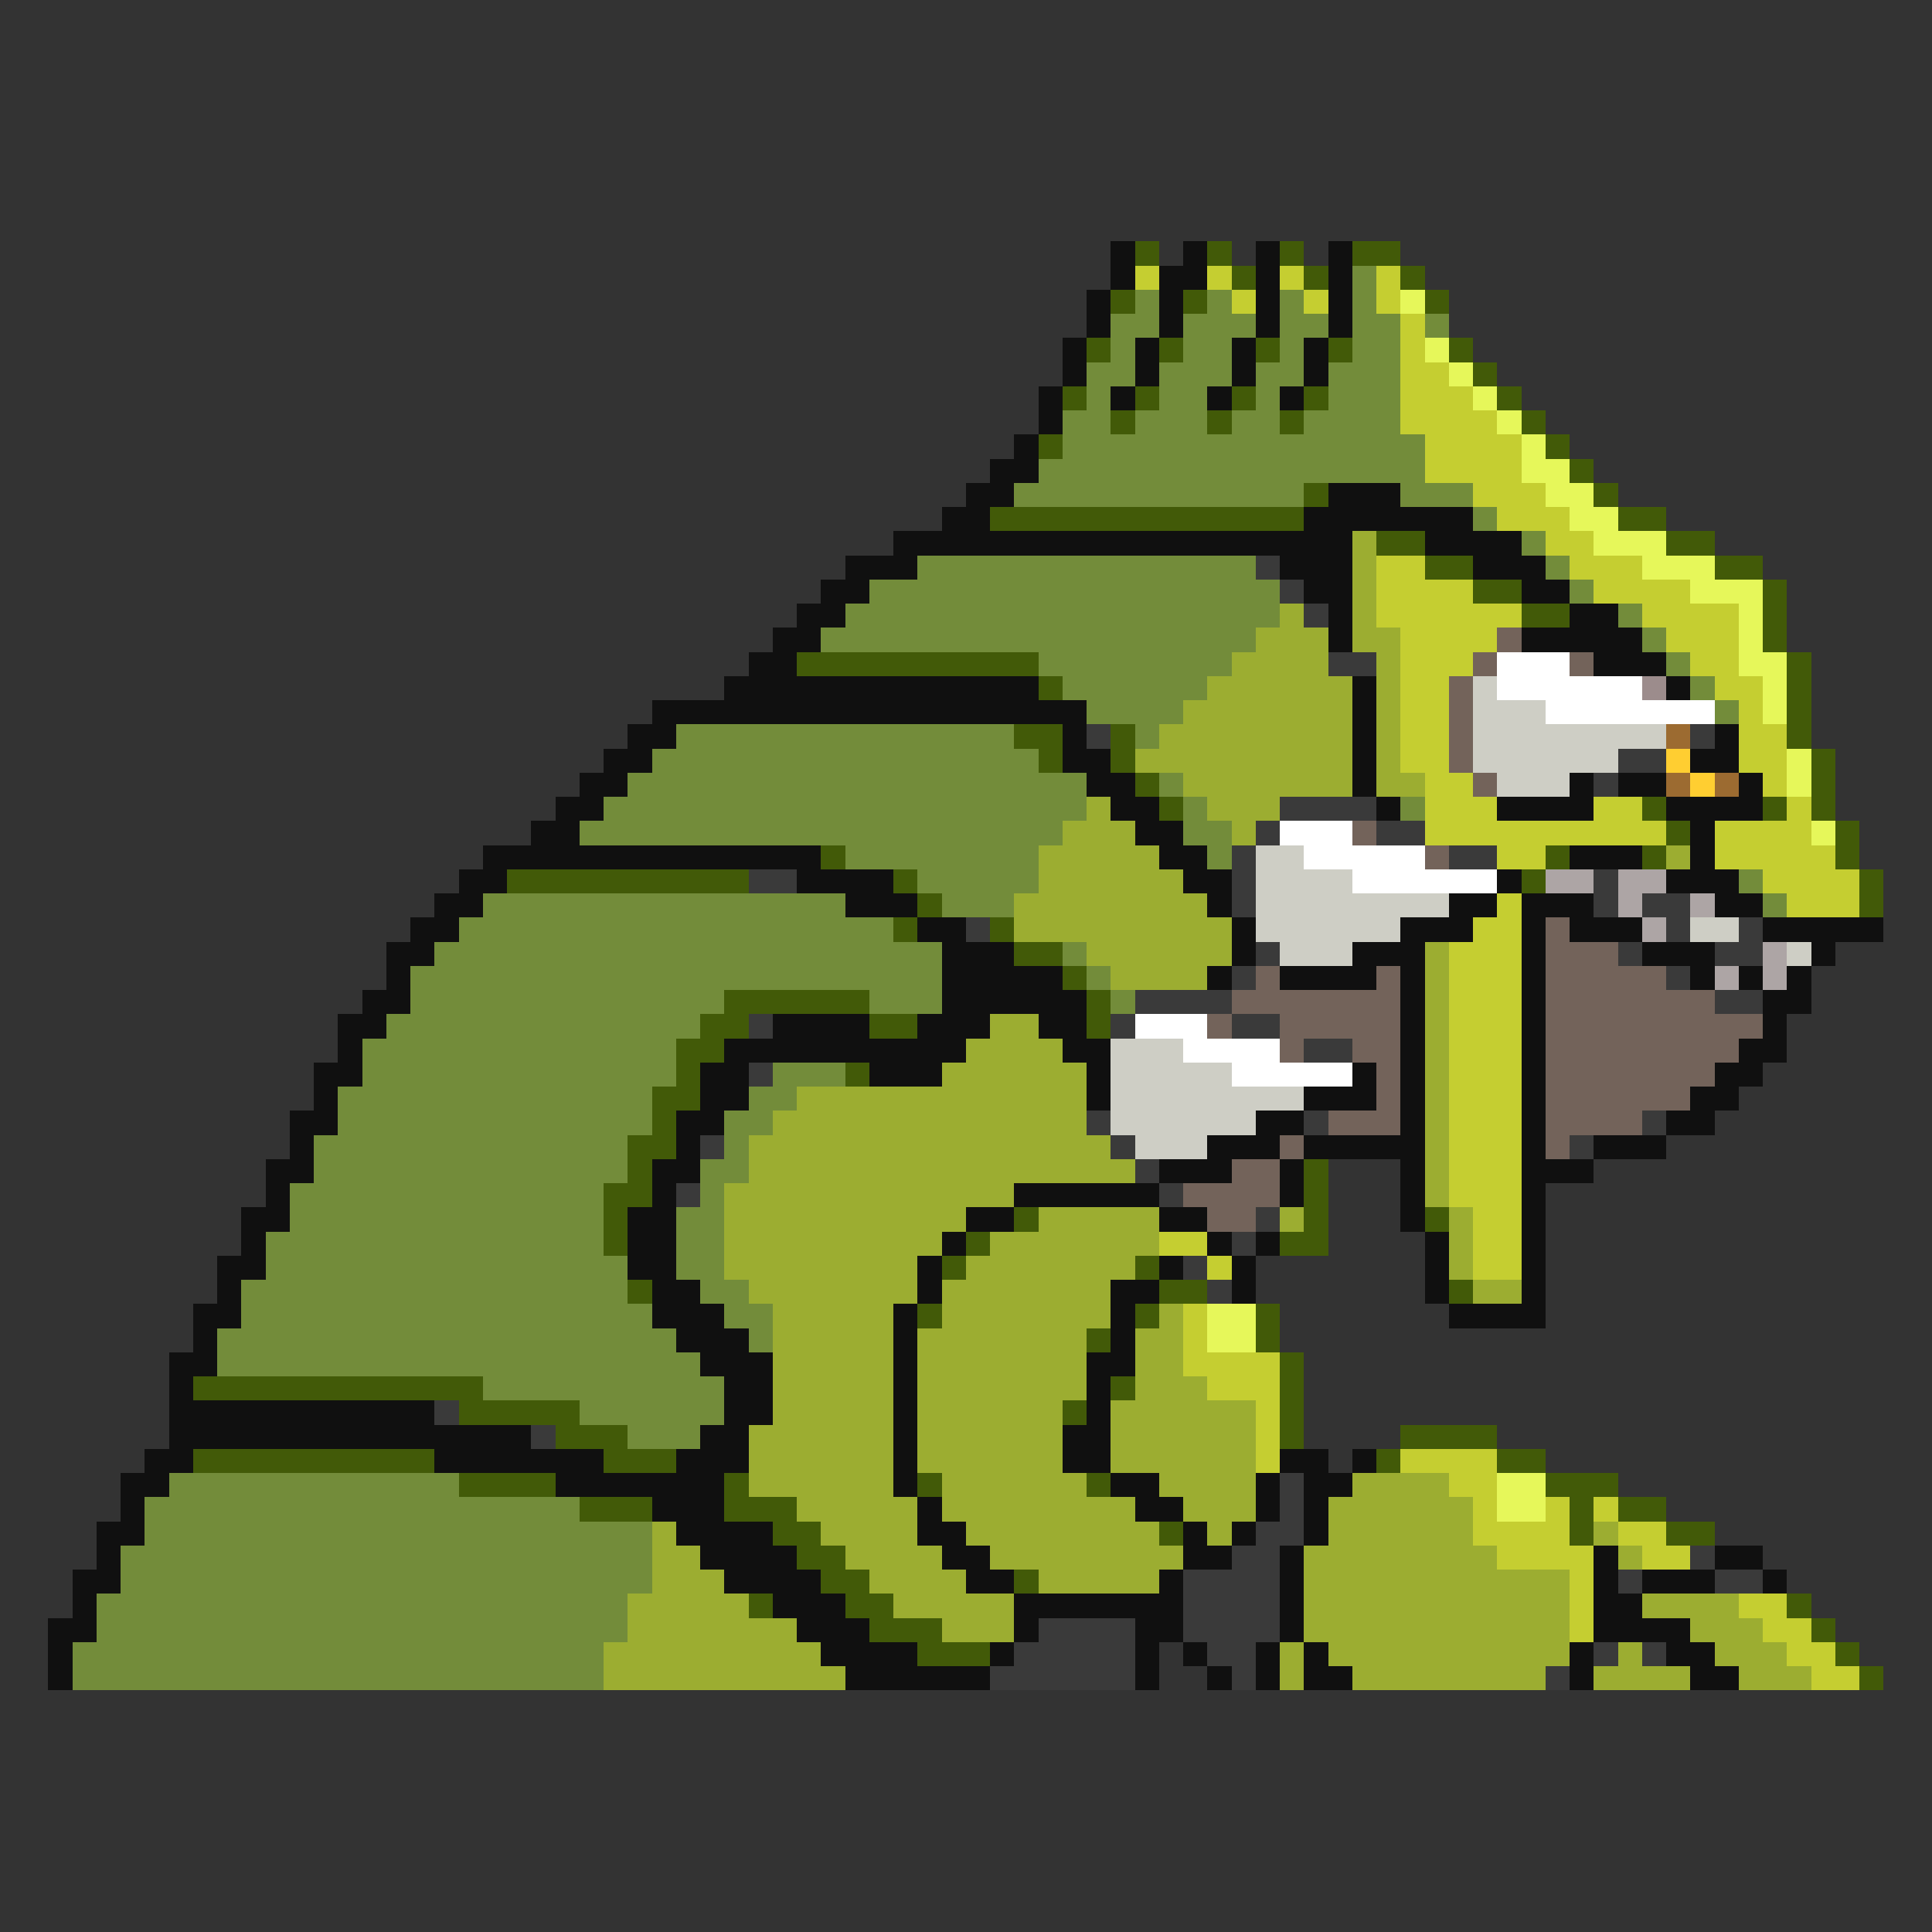 <svg xmlns="http://www.w3.org/2000/svg" viewBox="0 -0.5 80 80" shape-rendering="crispEdges">
<rect x="0" y="-0.5" width="80" height="80" fill="#333333" stroke="none"/>
<path stroke="#101010" d="M46 10h1M49 10h1M52 10h1M55 10h1M46 11h1M48 11h2M52 11h1M55 11h1M45 12h1M48 12h1M52 12h1M55 12h1M45 13h1M48 13h1M52 13h1M55 13h1M44 14h1M47 14h1M51 14h1M54 14h1M44 15h1M47 15h1M51 15h1M54 15h1M43 16h1M46 16h1M50 16h1M53 16h1M43 17h1M42 18h1M41 19h2M40 20h2M55 20h3M39 21h2M54 21h7M37 22h19M59 22h4M35 23h3M53 23h3M61 23h3M34 24h2M54 24h2M63 24h2M33 25h2M55 25h1M65 25h2M32 26h2M55 26h1M63 26h5M31 27h2M66 27h3M30 28h13M56 28h1M69 28h1M27 29h18M56 29h1M26 30h2M44 30h1M56 30h1M71 30h1M25 31h2M44 31h2M56 31h1M70 31h2M24 32h2M45 32h2M56 32h1M65 32h1M67 32h2M72 32h1M23 33h2M46 33h2M57 33h1M62 33h4M69 33h4M22 34h2M47 34h2M70 34h1M20 35h14M48 35h2M65 35h3M70 35h1M19 36h2M33 36h4M49 36h2M62 36h1M69 36h3M18 37h2M35 37h3M50 37h1M60 37h2M63 37h3M71 37h2M17 38h2M38 38h2M51 38h1M58 38h3M63 38h1M65 38h3M73 38h5M16 39h2M39 39h3M51 39h1M56 39h3M63 39h1M68 39h3M75 39h1M16 40h1M39 40h5M50 40h1M53 40h4M58 40h1M63 40h1M70 40h1M72 40h1M74 40h1M15 41h2M39 41h6M58 41h1M63 41h1M73 41h2M14 42h2M32 42h4M38 42h3M43 42h2M58 42h1M63 42h1M73 42h1M14 43h1M30 43h10M44 43h2M58 43h1M63 43h1M72 43h2M13 44h2M29 44h2M36 44h3M45 44h1M56 44h1M58 44h1M63 44h1M71 44h2M13 45h1M29 45h2M45 45h1M54 45h3M58 45h1M63 45h1M70 45h2M12 46h2M28 46h2M52 46h2M58 46h1M63 46h1M69 46h2M12 47h1M28 47h1M50 47h3M54 47h5M63 47h1M66 47h3M11 48h2M27 48h2M48 48h3M53 48h1M58 48h1M63 48h3M11 49h1M27 49h1M42 49h6M53 49h1M58 49h1M63 49h1M10 50h2M26 50h2M40 50h2M48 50h2M58 50h1M63 50h1M10 51h1M26 51h2M39 51h1M50 51h1M52 51h1M59 51h1M63 51h1M9 52h2M26 52h2M38 52h1M48 52h1M51 52h1M59 52h1M63 52h1M9 53h1M27 53h2M38 53h1M46 53h2M51 53h1M59 53h1M63 53h1M8 54h2M27 54h3M37 54h1M46 54h1M60 54h4M8 55h1M28 55h3M37 55h1M46 55h1M7 56h2M29 56h3M37 56h1M45 56h2M7 57h1M30 57h2M37 57h1M45 57h1M7 58h11M30 58h2M37 58h1M45 58h1M7 59h15M29 59h2M37 59h1M44 59h2M6 60h2M18 60h7M28 60h3M37 60h1M44 60h2M53 60h2M56 60h1M5 61h2M23 61h7M37 61h1M46 61h2M52 61h1M54 61h2M5 62h1M27 62h3M38 62h1M47 62h2M52 62h1M54 62h1M4 63h2M28 63h4M38 63h2M49 63h1M51 63h1M54 63h1M4 64h1M29 64h4M39 64h2M49 64h2M53 64h1M66 64h1M71 64h2M3 65h2M30 65h4M40 65h2M48 65h1M53 65h1M66 65h1M68 65h3M73 65h1M3 66h1M32 66h3M42 66h7M53 66h1M66 66h2M2 67h2M33 67h3M42 67h1M47 67h2M53 67h1M66 67h4M2 68h1M34 68h4M41 68h1M47 68h1M49 68h1M52 68h1M54 68h1M65 68h1M69 68h2M2 69h1M35 69h6M47 69h1M50 69h1M52 69h1M54 69h2M65 69h1M70 69h2" />
<path stroke="#425a08" d="M47 10h1M50 10h1M53 10h1M56 10h2M51 11h1M54 11h1M58 11h1M46 12h1M49 12h1M59 12h1M45 14h1M48 14h1M52 14h1M55 14h1M60 14h1M61 15h1M44 16h1M47 16h1M51 16h1M54 16h1M62 16h1M46 17h1M50 17h1M53 17h1M63 17h1M43 18h1M64 18h1M65 19h1M54 20h1M66 20h1M41 21h13M67 21h2M57 22h2M69 22h2M59 23h2M71 23h2M61 24h2M73 24h1M63 25h2M73 25h1M73 26h1M33 27h10M74 27h1M43 28h1M74 28h1M74 29h1M42 30h2M46 30h1M74 30h1M43 31h1M46 31h1M75 31h1M47 32h1M75 32h1M48 33h1M68 33h1M73 33h1M75 33h1M69 34h1M76 34h1M34 35h1M64 35h1M68 35h1M76 35h1M21 36h10M37 36h1M63 36h1M77 36h1M38 37h1M77 37h1M37 38h1M41 38h1M42 39h2M44 40h1M30 41h6M45 41h1M29 42h2M36 42h2M45 42h1M28 43h2M28 44h1M35 44h1M27 45h2M27 46h1M26 47h2M26 48h1M54 48h1M25 49h2M54 49h1M25 50h1M42 50h1M54 50h1M59 50h1M25 51h1M40 51h1M53 51h2M39 52h1M47 52h1M26 53h1M48 53h2M60 53h1M38 54h1M47 54h1M52 54h1M45 55h1M52 55h1M53 56h1M8 57h12M46 57h1M53 57h1M19 58h5M44 58h1M53 58h1M23 59h3M53 59h1M58 59h4M8 60h10M25 60h3M57 60h1M62 60h2M19 61h4M30 61h1M38 61h1M45 61h1M64 61h3M24 62h3M30 62h3M65 62h1M67 62h2M32 63h2M48 63h1M65 63h1M69 63h2M33 64h2M34 65h2M42 65h1M31 66h1M35 66h2M74 66h1M36 67h3M75 67h1M38 68h3M76 68h1M77 69h1" />
<path stroke="#c5ce31" d="M47 11h1M50 11h1M53 11h1M57 11h1M51 12h1M54 12h1M57 12h1M58 13h1M58 14h1M58 15h2M58 16h3M58 17h4M59 18h4M59 19h4M61 20h3M62 21h3M64 22h2M57 23h2M65 23h3M57 24h4M66 24h4M57 25h6M68 25h4M58 26h4M69 26h3M58 27h3M70 27h2M58 28h2M71 28h2M58 29h2M72 29h1M58 30h2M72 30h2M58 31h2M72 31h2M59 32h2M73 32h1M59 33h3M66 33h2M74 33h1M59 34h10M71 34h4M62 35h2M71 35h5M73 36h4M62 37h1M74 37h3M61 38h2M60 39h3M60 40h3M60 41h3M60 42h3M60 43h3M60 44h3M60 45h3M60 46h3M60 47h3M60 48h3M60 49h3M61 50h2M48 51h2M61 51h2M50 52h1M61 52h2M49 54h1M49 55h1M49 56h4M50 57h3M52 58h1M52 59h1M52 60h1M58 60h4M60 61h2M61 62h1M64 62h1M66 62h1M61 63h4M67 63h2M62 64h4M68 64h2M65 65h1M65 66h1M72 66h2M65 67h1M73 67h2M74 68h2M75 69h2" />
<path stroke="#738c3a" d="M56 11h1M47 12h1M50 12h1M53 12h1M56 12h1M46 13h2M49 13h3M53 13h2M56 13h2M59 13h1M46 14h1M49 14h2M53 14h1M56 14h2M45 15h2M48 15h3M52 15h2M55 15h3M45 16h1M48 16h2M52 16h1M55 16h3M44 17h2M47 17h3M51 17h2M54 17h4M44 18h15M43 19h16M42 20h12M58 20h3M61 21h1M63 22h1M38 23h14M64 23h1M36 24h17M65 24h1M35 25h18M67 25h1M34 26h18M68 26h1M43 27h8M69 27h1M44 28h6M70 28h1M45 29h4M71 29h1M28 30h14M47 30h1M27 31h16M26 32h19M48 32h1M25 33h20M49 33h1M58 33h1M24 34h20M49 34h2M35 35h8M50 35h1M38 36h5M72 36h1M20 37h15M39 37h3M73 37h1M19 38h18M18 39h21M44 39h1M17 40h22M45 40h1M17 41h13M36 41h3M46 41h1M16 42h13M15 43h13M15 44h13M32 44h3M14 45h13M31 45h2M14 46h13M30 46h2M13 47h13M30 47h1M13 48h13M29 48h2M12 49h13M29 49h1M12 50h13M28 50h2M11 51h14M28 51h2M11 52h15M28 52h2M10 53h16M29 53h2M10 54h17M30 54h2M9 55h19M31 55h1M9 56h20M20 57h10M24 58h6M26 59h3M7 61h12M6 62h18M6 63h21M5 64h22M5 65h22M4 66h22M4 67h22M3 68h22M3 69h22" />
<path stroke="#e6f75a" d="M58 12h1M59 14h1M60 15h1M61 16h1M62 17h1M63 18h1M63 19h2M64 20h2M65 21h2M66 22h3M68 23h3M70 24h3M72 25h1M72 26h1M72 27h2M73 28h1M73 29h1M74 31h1M74 32h1M75 34h1M50 54h2M50 55h2M62 61h2M62 62h2" />
<path stroke="#9cad31" d="M56 22h1M56 23h1M56 24h1M53 25h1M56 25h1M52 26h3M56 26h2M51 27h4M57 27h1M50 28h6M57 28h1M49 29h7M57 29h1M48 30h8M57 30h1M47 31h9M57 31h1M49 32h7M57 32h2M45 33h1M50 33h3M44 34h3M51 34h1M43 35h5M69 35h1M43 36h6M42 37h8M42 38h9M45 39h6M59 39h1M46 40h4M59 40h1M59 41h1M41 42h2M59 42h1M40 43h4M59 43h1M39 44h6M59 44h1M33 45h12M59 45h1M32 46h13M59 46h1M31 47h15M59 47h1M31 48h16M59 48h1M30 49h12M59 49h1M30 50h10M43 50h5M53 50h1M60 50h1M30 51h9M41 51h7M60 51h1M30 52h8M40 52h7M60 52h1M31 53h7M39 53h7M61 53h2M32 54h5M39 54h7M48 54h1M32 55h5M38 55h7M47 55h2M32 56h5M38 56h7M47 56h2M32 57h5M38 57h7M47 57h3M32 58h5M38 58h6M46 58h6M31 59h6M38 59h6M46 59h6M31 60h6M38 60h6M46 60h6M31 61h6M39 61h6M48 61h4M56 61h4M33 62h5M39 62h8M49 62h3M55 62h6M27 63h1M34 63h4M40 63h8M50 63h1M55 63h6M66 63h1M27 64h2M35 64h4M41 64h8M54 64h8M67 64h1M27 65h3M36 65h4M43 65h5M54 65h11M26 66h5M37 66h5M54 66h11M68 66h4M26 67h7M39 67h3M54 67h11M70 67h3M25 68h9M53 68h1M55 68h10M67 68h1M71 68h3M25 69h10M53 69h1M56 69h8M66 69h4M72 69h3" />
<path stroke="#3a3a3a" d="M52 23h1M53 24h1M54 25h1M55 27h2M45 30h1M70 30h1M67 31h2M66 32h1M53 33h4M52 34h1M57 34h2M51 35h1M60 35h2M31 36h2M51 36h1M66 36h1M51 37h1M66 37h1M68 37h2M40 38h1M69 38h1M72 38h1M52 39h1M67 39h1M71 39h2M51 40h1M69 40h1M47 41h4M71 41h2M31 42h1M46 42h1M51 42h2M54 43h2M31 44h1M45 46h1M54 46h1M68 46h1M29 47h1M46 47h1M65 47h1M47 48h1M28 49h1M48 49h1M52 50h1M51 51h1M49 52h1M50 53h1M18 58h1M22 59h1M53 61h1M53 62h1M52 63h2M51 64h2M70 64h1M49 65h4M67 65h1M71 65h2M49 66h4M43 67h4M49 67h4M42 68h5M50 68h2M66 68h1M68 68h1M41 69h6M51 69h1M64 69h1" />
<path stroke="#73635a" d="M62 26h1M61 27h1M65 27h1M60 28h1M60 29h1M60 30h1M60 31h1M61 32h1M56 34h1M59 35h1M64 38h1M64 39h3M52 40h1M57 40h1M64 40h5M51 41h7M64 41h7M50 42h1M53 42h5M64 42h9M53 43h1M56 43h2M64 43h8M57 44h1M64 44h7M57 45h1M64 45h6M55 46h3M64 46h4M53 47h1M64 47h1M51 48h2M49 49h4M50 50h2" />
<path stroke="#ffffff" d="M62 27h3M62 28h6M64 29h7M53 34h3M54 35h5M56 36h6M47 42h3M49 43h4M51 44h5" />
<path stroke="#cecec5" d="M61 28h1M61 29h3M61 30h8M61 31h6M62 32h3M52 35h2M52 36h4M52 37h8M52 38h6M70 38h2M53 39h3M74 39h1M46 43h3M46 44h5M46 45h8M46 46h6M47 47h3" />
<path stroke="#9c8c8c" d="M68 28h1" />
<path stroke="#9c6b31" d="M69 30h1M69 32h1M71 32h1" />
<path stroke="#ffce31" d="M69 31h1M70 32h1" />
<path stroke="#ada5a5" d="M64 36h2M67 36h2M67 37h1M70 37h1M68 38h1M73 39h1M71 40h1M73 40h1" />
</svg>